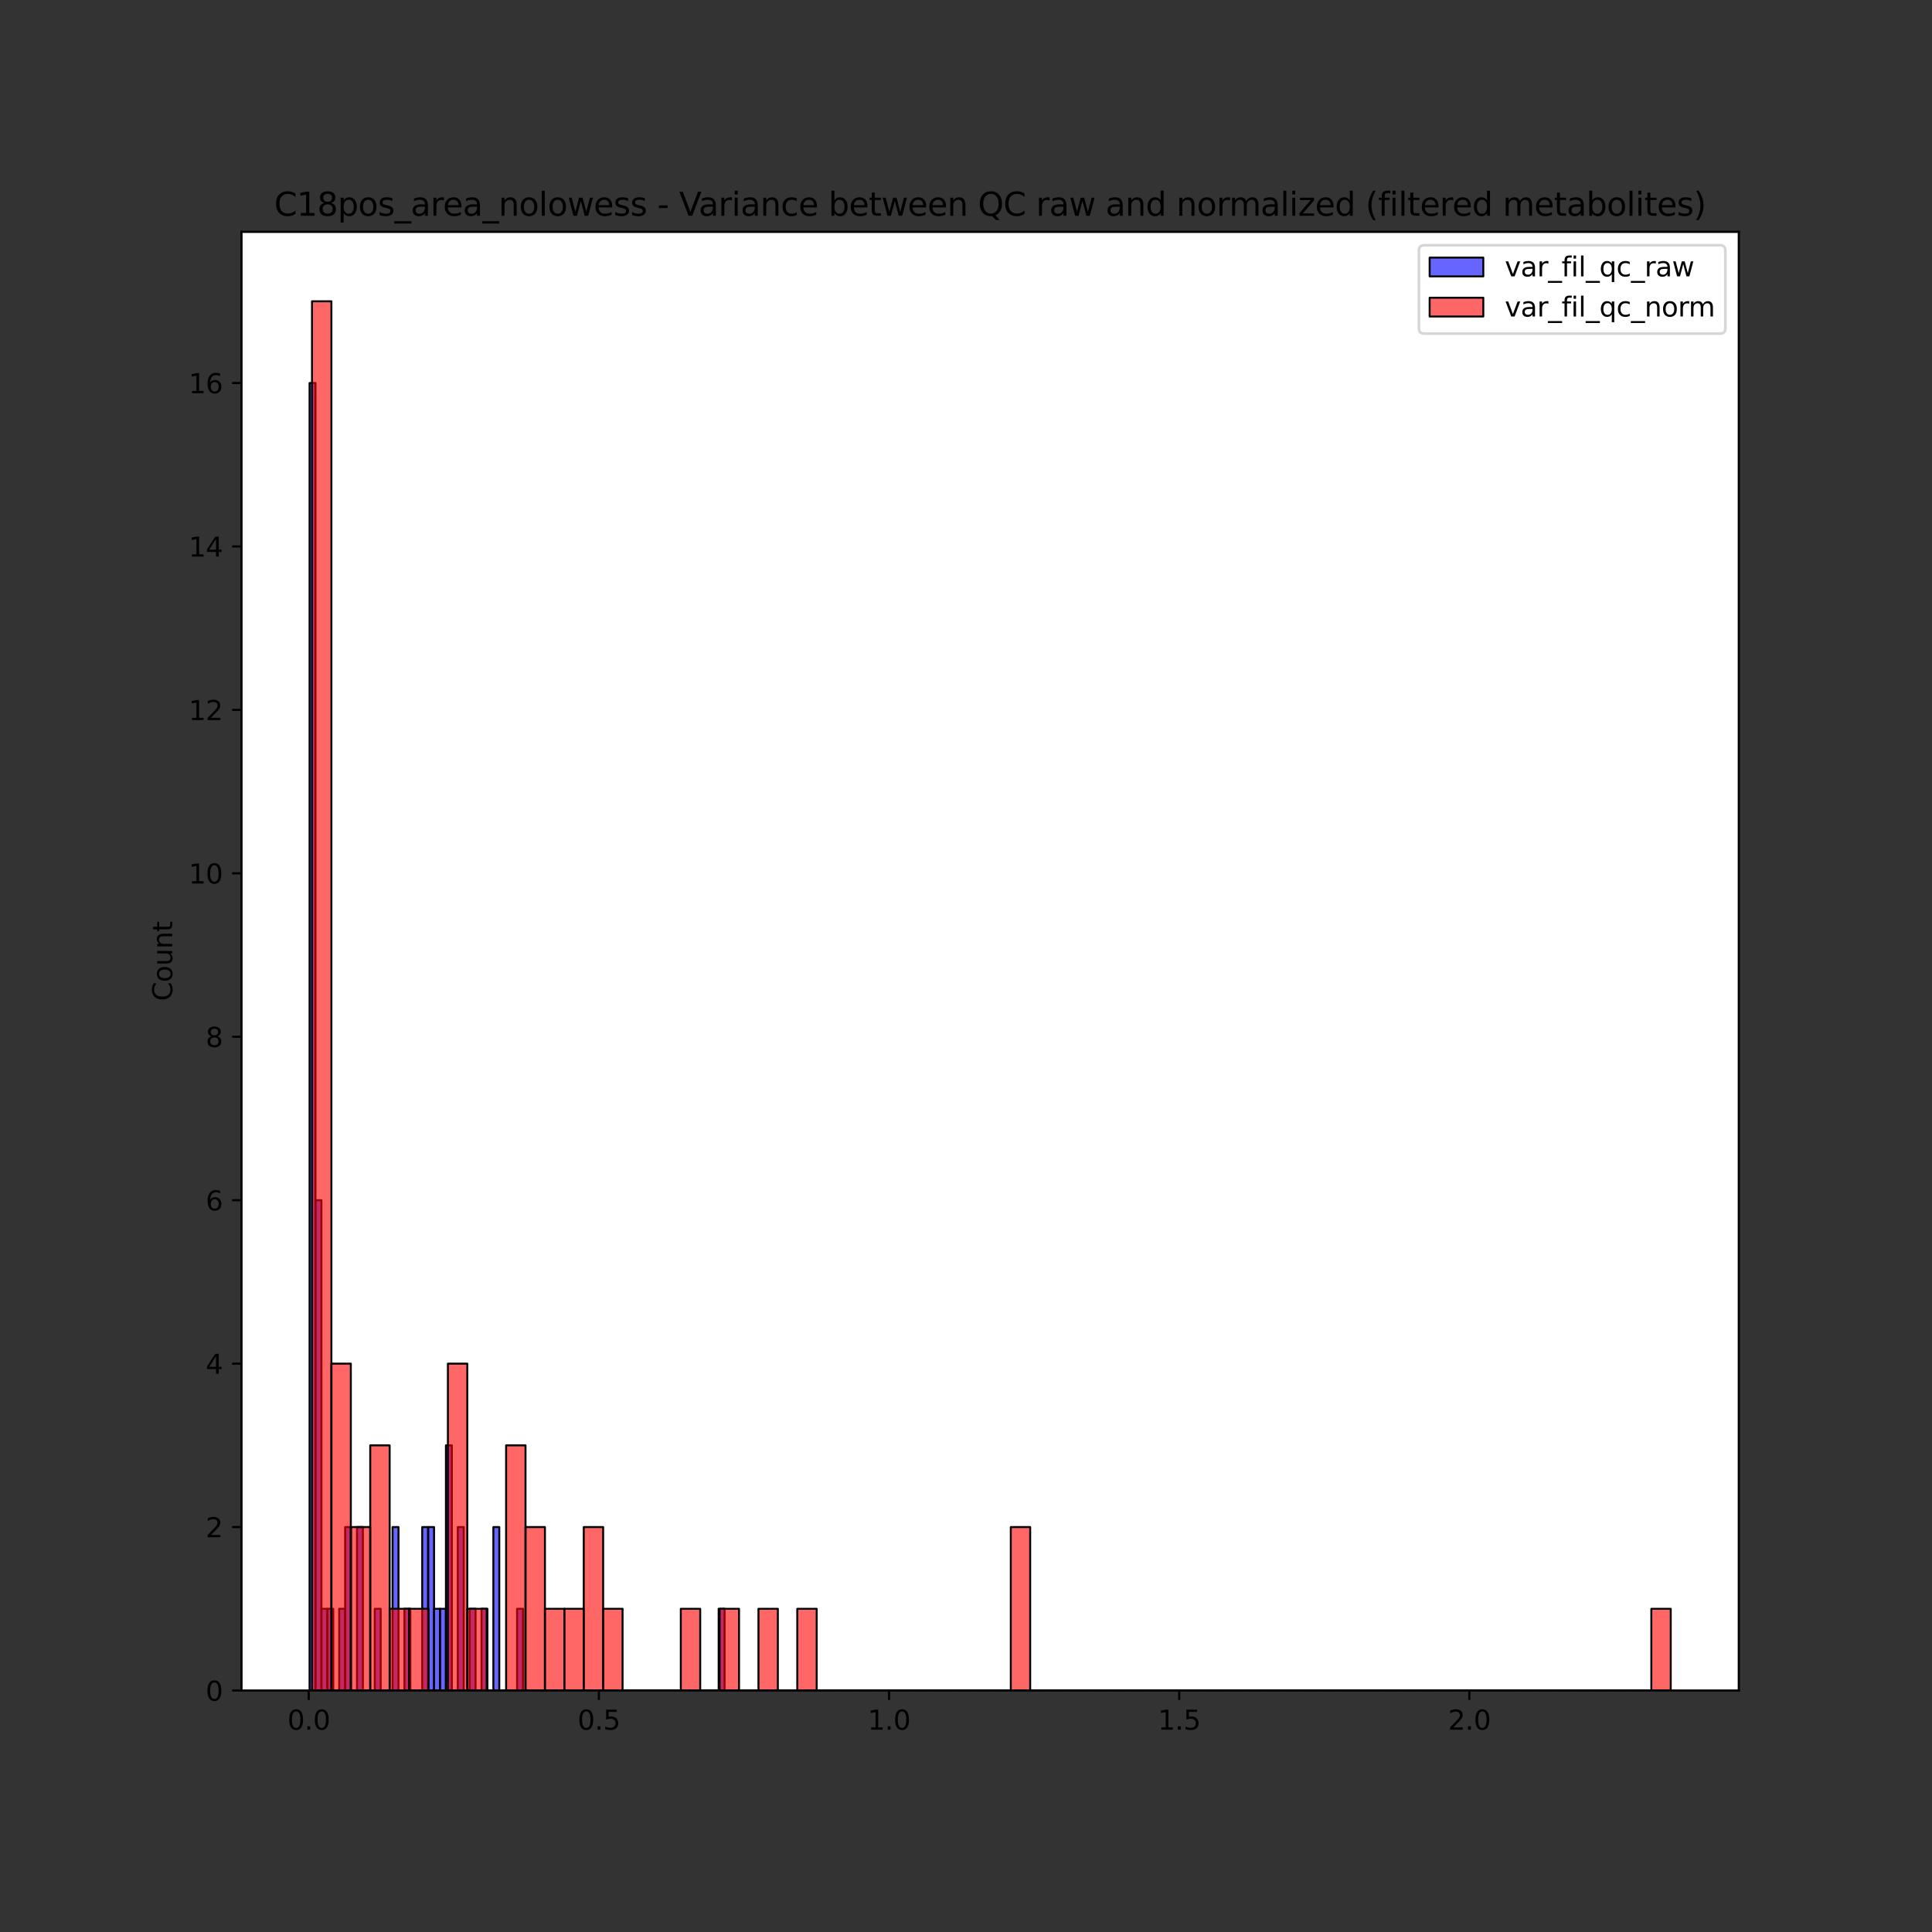 <?xml version="1.0" encoding="utf-8" standalone="no"?>
<!DOCTYPE svg PUBLIC "-//W3C//DTD SVG 1.1//EN"
  "http://www.w3.org/Graphics/SVG/1.1/DTD/svg11.dtd">
<svg xmlns:xlink="http://www.w3.org/1999/xlink" width="720pt" height="720pt" viewBox="0 0 720 720" xmlns="http://www.w3.org/2000/svg" version="1.1">
 <rect x="0" y="0" width="720" height="720" fill="#333333" stroke="none"/>
 <defs>
  <style type="text/css">*{stroke-linejoin: round; stroke-linecap: butt}</style>
 </defs>
 <g id="figure_1">
  <g id="patch_1">
   <path d="M 0 720 
L 720 720 
L 720 0 
L 0 0 
L 0 720 
z
" style="fill: none"/>
  </g>
  <g id="axes_1">
   <g id="patch_2">
    <path d="M 90 630 
L 648 630 
L 648 86.4 
L 90 86.4 
z
" style="fill: #ffffff"/>
   </g>
   <g id="patch_3">
    <path d="M 115.364 630 
L 117.573 630 
L 117.573 142.739 
L 115.364 142.739 
z
" clip-path="url(#pe21c1df999)" style="fill: #0000ff; fill-opacity: 0.6; stroke: #000000; stroke-width: 0.725; stroke-linejoin: miter"/>
   </g>
   <g id="patch_4">
    <path d="M 117.573 630 
L 119.783 630 
L 119.783 447.277 
L 117.573 447.277 
z
" clip-path="url(#pe21c1df999)" style="fill: #0000ff; fill-opacity: 0.6; stroke: #000000; stroke-width: 0.725; stroke-linejoin: miter"/>
   </g>
   <g id="patch_5">
    <path d="M 119.783 630 
L 121.992 630 
L 121.992 599.546 
L 119.783 599.546 
z
" clip-path="url(#pe21c1df999)" style="fill: #0000ff; fill-opacity: 0.6; stroke: #000000; stroke-width: 0.725; stroke-linejoin: miter"/>
   </g>
   <g id="patch_6">
    <path d="M 121.992 630 
L 124.202 630 
L 124.202 599.546 
L 121.992 599.546 
z
" clip-path="url(#pe21c1df999)" style="fill: #0000ff; fill-opacity: 0.6; stroke: #000000; stroke-width: 0.725; stroke-linejoin: miter"/>
   </g>
   <g id="patch_7">
    <path d="M 124.202 630 
L 126.411 630 
L 126.411 630 
L 124.202 630 
z
" clip-path="url(#pe21c1df999)" style="fill: #0000ff; fill-opacity: 0.6; stroke: #000000; stroke-width: 0.725; stroke-linejoin: miter"/>
   </g>
   <g id="patch_8">
    <path d="M 126.411 630 
L 128.621 630 
L 128.621 599.546 
L 126.411 599.546 
z
" clip-path="url(#pe21c1df999)" style="fill: #0000ff; fill-opacity: 0.6; stroke: #000000; stroke-width: 0.725; stroke-linejoin: miter"/>
   </g>
   <g id="patch_9">
    <path d="M 128.621 630 
L 130.831 630 
L 130.831 569.092 
L 128.621 569.092 
z
" clip-path="url(#pe21c1df999)" style="fill: #0000ff; fill-opacity: 0.6; stroke: #000000; stroke-width: 0.725; stroke-linejoin: miter"/>
   </g>
   <g id="patch_10">
    <path d="M 130.831 630 
L 133.04 630 
L 133.04 630 
L 130.831 630 
z
" clip-path="url(#pe21c1df999)" style="fill: #0000ff; fill-opacity: 0.6; stroke: #000000; stroke-width: 0.725; stroke-linejoin: miter"/>
   </g>
   <g id="patch_11">
    <path d="M 133.04 630 
L 135.25 630 
L 135.25 569.092 
L 133.04 569.092 
z
" clip-path="url(#pe21c1df999)" style="fill: #0000ff; fill-opacity: 0.6; stroke: #000000; stroke-width: 0.725; stroke-linejoin: miter"/>
   </g>
   <g id="patch_12">
    <path d="M 135.25 630 
L 137.459 630 
L 137.459 630 
L 135.25 630 
z
" clip-path="url(#pe21c1df999)" style="fill: #0000ff; fill-opacity: 0.6; stroke: #000000; stroke-width: 0.725; stroke-linejoin: miter"/>
   </g>
   <g id="patch_13">
    <path d="M 137.459 630 
L 139.669 630 
L 139.669 630 
L 137.459 630 
z
" clip-path="url(#pe21c1df999)" style="fill: #0000ff; fill-opacity: 0.6; stroke: #000000; stroke-width: 0.725; stroke-linejoin: miter"/>
   </g>
   <g id="patch_14">
    <path d="M 139.669 630 
L 141.878 630 
L 141.878 599.546 
L 139.669 599.546 
z
" clip-path="url(#pe21c1df999)" style="fill: #0000ff; fill-opacity: 0.6; stroke: #000000; stroke-width: 0.725; stroke-linejoin: miter"/>
   </g>
   <g id="patch_15">
    <path d="M 141.878 630 
L 144.088 630 
L 144.088 630 
L 141.878 630 
z
" clip-path="url(#pe21c1df999)" style="fill: #0000ff; fill-opacity: 0.6; stroke: #000000; stroke-width: 0.725; stroke-linejoin: miter"/>
   </g>
   <g id="patch_16">
    <path d="M 144.088 630 
L 146.297 630 
L 146.297 630 
L 144.088 630 
z
" clip-path="url(#pe21c1df999)" style="fill: #0000ff; fill-opacity: 0.6; stroke: #000000; stroke-width: 0.725; stroke-linejoin: miter"/>
   </g>
   <g id="patch_17">
    <path d="M 146.297 630 
L 148.507 630 
L 148.507 569.092 
L 146.297 569.092 
z
" clip-path="url(#pe21c1df999)" style="fill: #0000ff; fill-opacity: 0.6; stroke: #000000; stroke-width: 0.725; stroke-linejoin: miter"/>
   </g>
   <g id="patch_18">
    <path d="M 148.507 630 
L 150.717 630 
L 150.717 630 
L 148.507 630 
z
" clip-path="url(#pe21c1df999)" style="fill: #0000ff; fill-opacity: 0.6; stroke: #000000; stroke-width: 0.725; stroke-linejoin: miter"/>
   </g>
   <g id="patch_19">
    <path d="M 150.717 630 
L 152.926 630 
L 152.926 599.546 
L 150.717 599.546 
z
" clip-path="url(#pe21c1df999)" style="fill: #0000ff; fill-opacity: 0.6; stroke: #000000; stroke-width: 0.725; stroke-linejoin: miter"/>
   </g>
   <g id="patch_20">
    <path d="M 152.926 630 
L 155.136 630 
L 155.136 630 
L 152.926 630 
z
" clip-path="url(#pe21c1df999)" style="fill: #0000ff; fill-opacity: 0.6; stroke: #000000; stroke-width: 0.725; stroke-linejoin: miter"/>
   </g>
   <g id="patch_21">
    <path d="M 155.136 630 
L 157.345 630 
L 157.345 630 
L 155.136 630 
z
" clip-path="url(#pe21c1df999)" style="fill: #0000ff; fill-opacity: 0.6; stroke: #000000; stroke-width: 0.725; stroke-linejoin: miter"/>
   </g>
   <g id="patch_22">
    <path d="M 157.345 630 
L 159.555 630 
L 159.555 569.092 
L 157.345 569.092 
z
" clip-path="url(#pe21c1df999)" style="fill: #0000ff; fill-opacity: 0.6; stroke: #000000; stroke-width: 0.725; stroke-linejoin: miter"/>
   </g>
   <g id="patch_23">
    <path d="M 159.555 630 
L 161.764 630 
L 161.764 569.092 
L 159.555 569.092 
z
" clip-path="url(#pe21c1df999)" style="fill: #0000ff; fill-opacity: 0.6; stroke: #000000; stroke-width: 0.725; stroke-linejoin: miter"/>
   </g>
   <g id="patch_24">
    <path d="M 161.764 630 
L 163.974 630 
L 163.974 599.546 
L 161.764 599.546 
z
" clip-path="url(#pe21c1df999)" style="fill: #0000ff; fill-opacity: 0.6; stroke: #000000; stroke-width: 0.725; stroke-linejoin: miter"/>
   </g>
   <g id="patch_25">
    <path d="M 163.974 630 
L 166.184 630 
L 166.184 599.546 
L 163.974 599.546 
z
" clip-path="url(#pe21c1df999)" style="fill: #0000ff; fill-opacity: 0.6; stroke: #000000; stroke-width: 0.725; stroke-linejoin: miter"/>
   </g>
   <g id="patch_26">
    <path d="M 166.184 630 
L 168.393 630 
L 168.393 538.639 
L 166.184 538.639 
z
" clip-path="url(#pe21c1df999)" style="fill: #0000ff; fill-opacity: 0.6; stroke: #000000; stroke-width: 0.725; stroke-linejoin: miter"/>
   </g>
   <g id="patch_27">
    <path d="M 168.393 630 
L 170.603 630 
L 170.603 630 
L 168.393 630 
z
" clip-path="url(#pe21c1df999)" style="fill: #0000ff; fill-opacity: 0.6; stroke: #000000; stroke-width: 0.725; stroke-linejoin: miter"/>
   </g>
   <g id="patch_28">
    <path d="M 170.603 630 
L 172.812 630 
L 172.812 569.092 
L 170.603 569.092 
z
" clip-path="url(#pe21c1df999)" style="fill: #0000ff; fill-opacity: 0.6; stroke: #000000; stroke-width: 0.725; stroke-linejoin: miter"/>
   </g>
   <g id="patch_29">
    <path d="M 172.812 630 
L 175.022 630 
L 175.022 630 
L 172.812 630 
z
" clip-path="url(#pe21c1df999)" style="fill: #0000ff; fill-opacity: 0.6; stroke: #000000; stroke-width: 0.725; stroke-linejoin: miter"/>
   </g>
   <g id="patch_30">
    <path d="M 175.022 630 
L 177.231 630 
L 177.231 599.546 
L 175.022 599.546 
z
" clip-path="url(#pe21c1df999)" style="fill: #0000ff; fill-opacity: 0.6; stroke: #000000; stroke-width: 0.725; stroke-linejoin: miter"/>
   </g>
   <g id="patch_31">
    <path d="M 177.231 630 
L 179.441 630 
L 179.441 630 
L 177.231 630 
z
" clip-path="url(#pe21c1df999)" style="fill: #0000ff; fill-opacity: 0.6; stroke: #000000; stroke-width: 0.725; stroke-linejoin: miter"/>
   </g>
   <g id="patch_32">
    <path d="M 179.441 630 
L 181.65 630 
L 181.65 599.546 
L 179.441 599.546 
z
" clip-path="url(#pe21c1df999)" style="fill: #0000ff; fill-opacity: 0.6; stroke: #000000; stroke-width: 0.725; stroke-linejoin: miter"/>
   </g>
   <g id="patch_33">
    <path d="M 181.65 630 
L 183.86 630 
L 183.86 630 
L 181.65 630 
z
" clip-path="url(#pe21c1df999)" style="fill: #0000ff; fill-opacity: 0.6; stroke: #000000; stroke-width: 0.725; stroke-linejoin: miter"/>
   </g>
   <g id="patch_34">
    <path d="M 183.86 630 
L 186.07 630 
L 186.07 569.092 
L 183.86 569.092 
z
" clip-path="url(#pe21c1df999)" style="fill: #0000ff; fill-opacity: 0.6; stroke: #000000; stroke-width: 0.725; stroke-linejoin: miter"/>
   </g>
   <g id="patch_35">
    <path d="M 186.07 630 
L 188.279 630 
L 188.279 630 
L 186.07 630 
z
" clip-path="url(#pe21c1df999)" style="fill: #0000ff; fill-opacity: 0.6; stroke: #000000; stroke-width: 0.725; stroke-linejoin: miter"/>
   </g>
   <g id="patch_36">
    <path d="M 188.279 630 
L 190.489 630 
L 190.489 630 
L 188.279 630 
z
" clip-path="url(#pe21c1df999)" style="fill: #0000ff; fill-opacity: 0.6; stroke: #000000; stroke-width: 0.725; stroke-linejoin: miter"/>
   </g>
   <g id="patch_37">
    <path d="M 190.489 630 
L 192.698 630 
L 192.698 630 
L 190.489 630 
z
" clip-path="url(#pe21c1df999)" style="fill: #0000ff; fill-opacity: 0.6; stroke: #000000; stroke-width: 0.725; stroke-linejoin: miter"/>
   </g>
   <g id="patch_38">
    <path d="M 192.698 630 
L 194.908 630 
L 194.908 599.546 
L 192.698 599.546 
z
" clip-path="url(#pe21c1df999)" style="fill: #0000ff; fill-opacity: 0.6; stroke: #000000; stroke-width: 0.725; stroke-linejoin: miter"/>
   </g>
   <g id="patch_39">
    <path d="M 194.908 630 
L 197.117 630 
L 197.117 630 
L 194.908 630 
z
" clip-path="url(#pe21c1df999)" style="fill: #0000ff; fill-opacity: 0.6; stroke: #000000; stroke-width: 0.725; stroke-linejoin: miter"/>
   </g>
   <g id="patch_40">
    <path d="M 197.117 630 
L 199.327 630 
L 199.327 630 
L 197.117 630 
z
" clip-path="url(#pe21c1df999)" style="fill: #0000ff; fill-opacity: 0.6; stroke: #000000; stroke-width: 0.725; stroke-linejoin: miter"/>
   </g>
   <g id="patch_41">
    <path d="M 199.327 630 
L 201.537 630 
L 201.537 630 
L 199.327 630 
z
" clip-path="url(#pe21c1df999)" style="fill: #0000ff; fill-opacity: 0.6; stroke: #000000; stroke-width: 0.725; stroke-linejoin: miter"/>
   </g>
   <g id="patch_42">
    <path d="M 201.537 630 
L 203.746 630 
L 203.746 630 
L 201.537 630 
z
" clip-path="url(#pe21c1df999)" style="fill: #0000ff; fill-opacity: 0.6; stroke: #000000; stroke-width: 0.725; stroke-linejoin: miter"/>
   </g>
   <g id="patch_43">
    <path d="M 203.746 630 
L 205.956 630 
L 205.956 630 
L 203.746 630 
z
" clip-path="url(#pe21c1df999)" style="fill: #0000ff; fill-opacity: 0.6; stroke: #000000; stroke-width: 0.725; stroke-linejoin: miter"/>
   </g>
   <g id="patch_44">
    <path d="M 205.956 630 
L 208.165 630 
L 208.165 630 
L 205.956 630 
z
" clip-path="url(#pe21c1df999)" style="fill: #0000ff; fill-opacity: 0.6; stroke: #000000; stroke-width: 0.725; stroke-linejoin: miter"/>
   </g>
   <g id="patch_45">
    <path d="M 208.165 630 
L 210.375 630 
L 210.375 630 
L 208.165 630 
z
" clip-path="url(#pe21c1df999)" style="fill: #0000ff; fill-opacity: 0.6; stroke: #000000; stroke-width: 0.725; stroke-linejoin: miter"/>
   </g>
   <g id="patch_46">
    <path d="M 210.375 630 
L 212.584 630 
L 212.584 630 
L 210.375 630 
z
" clip-path="url(#pe21c1df999)" style="fill: #0000ff; fill-opacity: 0.6; stroke: #000000; stroke-width: 0.725; stroke-linejoin: miter"/>
   </g>
   <g id="patch_47">
    <path d="M 212.584 630 
L 214.794 630 
L 214.794 630 
L 212.584 630 
z
" clip-path="url(#pe21c1df999)" style="fill: #0000ff; fill-opacity: 0.6; stroke: #000000; stroke-width: 0.725; stroke-linejoin: miter"/>
   </g>
   <g id="patch_48">
    <path d="M 214.794 630 
L 217.003 630 
L 217.003 630 
L 214.794 630 
z
" clip-path="url(#pe21c1df999)" style="fill: #0000ff; fill-opacity: 0.6; stroke: #000000; stroke-width: 0.725; stroke-linejoin: miter"/>
   </g>
   <g id="patch_49">
    <path d="M 217.003 630 
L 219.213 630 
L 219.213 630 
L 217.003 630 
z
" clip-path="url(#pe21c1df999)" style="fill: #0000ff; fill-opacity: 0.6; stroke: #000000; stroke-width: 0.725; stroke-linejoin: miter"/>
   </g>
   <g id="patch_50">
    <path d="M 219.213 630 
L 221.423 630 
L 221.423 630 
L 219.213 630 
z
" clip-path="url(#pe21c1df999)" style="fill: #0000ff; fill-opacity: 0.6; stroke: #000000; stroke-width: 0.725; stroke-linejoin: miter"/>
   </g>
   <g id="patch_51">
    <path d="M 221.423 630 
L 223.632 630 
L 223.632 630 
L 221.423 630 
z
" clip-path="url(#pe21c1df999)" style="fill: #0000ff; fill-opacity: 0.6; stroke: #000000; stroke-width: 0.725; stroke-linejoin: miter"/>
   </g>
   <g id="patch_52">
    <path d="M 223.632 630 
L 225.842 630 
L 225.842 630 
L 223.632 630 
z
" clip-path="url(#pe21c1df999)" style="fill: #0000ff; fill-opacity: 0.6; stroke: #000000; stroke-width: 0.725; stroke-linejoin: miter"/>
   </g>
   <g id="patch_53">
    <path d="M 225.842 630 
L 228.051 630 
L 228.051 630 
L 225.842 630 
z
" clip-path="url(#pe21c1df999)" style="fill: #0000ff; fill-opacity: 0.6; stroke: #000000; stroke-width: 0.725; stroke-linejoin: miter"/>
   </g>
   <g id="patch_54">
    <path d="M 228.051 630 
L 230.261 630 
L 230.261 630 
L 228.051 630 
z
" clip-path="url(#pe21c1df999)" style="fill: #0000ff; fill-opacity: 0.6; stroke: #000000; stroke-width: 0.725; stroke-linejoin: miter"/>
   </g>
   <g id="patch_55">
    <path d="M 230.261 630 
L 232.47 630 
L 232.47 630 
L 230.261 630 
z
" clip-path="url(#pe21c1df999)" style="fill: #0000ff; fill-opacity: 0.6; stroke: #000000; stroke-width: 0.725; stroke-linejoin: miter"/>
   </g>
   <g id="patch_56">
    <path d="M 232.47 630 
L 234.68 630 
L 234.68 630 
L 232.47 630 
z
" clip-path="url(#pe21c1df999)" style="fill: #0000ff; fill-opacity: 0.6; stroke: #000000; stroke-width: 0.725; stroke-linejoin: miter"/>
   </g>
   <g id="patch_57">
    <path d="M 234.68 630 
L 236.89 630 
L 236.89 630 
L 234.68 630 
z
" clip-path="url(#pe21c1df999)" style="fill: #0000ff; fill-opacity: 0.6; stroke: #000000; stroke-width: 0.725; stroke-linejoin: miter"/>
   </g>
   <g id="patch_58">
    <path d="M 236.89 630 
L 239.099 630 
L 239.099 630 
L 236.89 630 
z
" clip-path="url(#pe21c1df999)" style="fill: #0000ff; fill-opacity: 0.6; stroke: #000000; stroke-width: 0.725; stroke-linejoin: miter"/>
   </g>
   <g id="patch_59">
    <path d="M 239.099 630 
L 241.309 630 
L 241.309 630 
L 239.099 630 
z
" clip-path="url(#pe21c1df999)" style="fill: #0000ff; fill-opacity: 0.6; stroke: #000000; stroke-width: 0.725; stroke-linejoin: miter"/>
   </g>
   <g id="patch_60">
    <path d="M 241.309 630 
L 243.518 630 
L 243.518 630 
L 241.309 630 
z
" clip-path="url(#pe21c1df999)" style="fill: #0000ff; fill-opacity: 0.6; stroke: #000000; stroke-width: 0.725; stroke-linejoin: miter"/>
   </g>
   <g id="patch_61">
    <path d="M 243.518 630 
L 245.728 630 
L 245.728 630 
L 243.518 630 
z
" clip-path="url(#pe21c1df999)" style="fill: #0000ff; fill-opacity: 0.6; stroke: #000000; stroke-width: 0.725; stroke-linejoin: miter"/>
   </g>
   <g id="patch_62">
    <path d="M 245.728 630 
L 247.937 630 
L 247.937 630 
L 245.728 630 
z
" clip-path="url(#pe21c1df999)" style="fill: #0000ff; fill-opacity: 0.6; stroke: #000000; stroke-width: 0.725; stroke-linejoin: miter"/>
   </g>
   <g id="patch_63">
    <path d="M 247.937 630 
L 250.147 630 
L 250.147 630 
L 247.937 630 
z
" clip-path="url(#pe21c1df999)" style="fill: #0000ff; fill-opacity: 0.6; stroke: #000000; stroke-width: 0.725; stroke-linejoin: miter"/>
   </g>
   <g id="patch_64">
    <path d="M 250.147 630 
L 252.356 630 
L 252.356 630 
L 250.147 630 
z
" clip-path="url(#pe21c1df999)" style="fill: #0000ff; fill-opacity: 0.6; stroke: #000000; stroke-width: 0.725; stroke-linejoin: miter"/>
   </g>
   <g id="patch_65">
    <path d="M 252.356 630 
L 254.566 630 
L 254.566 630 
L 252.356 630 
z
" clip-path="url(#pe21c1df999)" style="fill: #0000ff; fill-opacity: 0.6; stroke: #000000; stroke-width: 0.725; stroke-linejoin: miter"/>
   </g>
   <g id="patch_66">
    <path d="M 254.566 630 
L 256.776 630 
L 256.776 630 
L 254.566 630 
z
" clip-path="url(#pe21c1df999)" style="fill: #0000ff; fill-opacity: 0.6; stroke: #000000; stroke-width: 0.725; stroke-linejoin: miter"/>
   </g>
   <g id="patch_67">
    <path d="M 256.776 630 
L 258.985 630 
L 258.985 630 
L 256.776 630 
z
" clip-path="url(#pe21c1df999)" style="fill: #0000ff; fill-opacity: 0.6; stroke: #000000; stroke-width: 0.725; stroke-linejoin: miter"/>
   </g>
   <g id="patch_68">
    <path d="M 258.985 630 
L 261.195 630 
L 261.195 630 
L 258.985 630 
z
" clip-path="url(#pe21c1df999)" style="fill: #0000ff; fill-opacity: 0.6; stroke: #000000; stroke-width: 0.725; stroke-linejoin: miter"/>
   </g>
   <g id="patch_69">
    <path d="M 261.195 630 
L 263.404 630 
L 263.404 630 
L 261.195 630 
z
" clip-path="url(#pe21c1df999)" style="fill: #0000ff; fill-opacity: 0.6; stroke: #000000; stroke-width: 0.725; stroke-linejoin: miter"/>
   </g>
   <g id="patch_70">
    <path d="M 263.404 630 
L 265.614 630 
L 265.614 630 
L 263.404 630 
z
" clip-path="url(#pe21c1df999)" style="fill: #0000ff; fill-opacity: 0.6; stroke: #000000; stroke-width: 0.725; stroke-linejoin: miter"/>
   </g>
   <g id="patch_71">
    <path d="M 265.614 630 
L 267.823 630 
L 267.823 630 
L 265.614 630 
z
" clip-path="url(#pe21c1df999)" style="fill: #0000ff; fill-opacity: 0.6; stroke: #000000; stroke-width: 0.725; stroke-linejoin: miter"/>
   </g>
   <g id="patch_72">
    <path d="M 267.823 630 
L 270.033 630 
L 270.033 599.546 
L 267.823 599.546 
z
" clip-path="url(#pe21c1df999)" style="fill: #0000ff; fill-opacity: 0.6; stroke: #000000; stroke-width: 0.725; stroke-linejoin: miter"/>
   </g>
   <g id="patch_73">
    <path d="M 116.277 630 
L 123.51 630 
L 123.51 112.286 
L 116.277 112.286 
z
" clip-path="url(#pe21c1df999)" style="fill: #ff0000; fill-opacity: 0.6; stroke: #000000; stroke-width: 0.723; stroke-linejoin: miter"/>
   </g>
   <g id="patch_74">
    <path d="M 123.51 630 
L 130.744 630 
L 130.744 508.185 
L 123.51 508.185 
z
" clip-path="url(#pe21c1df999)" style="fill: #ff0000; fill-opacity: 0.6; stroke: #000000; stroke-width: 0.723; stroke-linejoin: miter"/>
   </g>
   <g id="patch_75">
    <path d="M 130.744 630 
L 137.978 630 
L 137.978 569.092 
L 130.744 569.092 
z
" clip-path="url(#pe21c1df999)" style="fill: #ff0000; fill-opacity: 0.6; stroke: #000000; stroke-width: 0.723; stroke-linejoin: miter"/>
   </g>
   <g id="patch_76">
    <path d="M 137.978 630 
L 145.211 630 
L 145.211 538.639 
L 137.978 538.639 
z
" clip-path="url(#pe21c1df999)" style="fill: #ff0000; fill-opacity: 0.6; stroke: #000000; stroke-width: 0.723; stroke-linejoin: miter"/>
   </g>
   <g id="patch_77">
    <path d="M 145.211 630 
L 152.445 630 
L 152.445 599.546 
L 145.211 599.546 
z
" clip-path="url(#pe21c1df999)" style="fill: #ff0000; fill-opacity: 0.6; stroke: #000000; stroke-width: 0.723; stroke-linejoin: miter"/>
   </g>
   <g id="patch_78">
    <path d="M 152.445 630 
L 159.679 630 
L 159.679 599.546 
L 152.445 599.546 
z
" clip-path="url(#pe21c1df999)" style="fill: #ff0000; fill-opacity: 0.6; stroke: #000000; stroke-width: 0.723; stroke-linejoin: miter"/>
   </g>
   <g id="patch_79">
    <path d="M 159.679 630 
L 166.913 630 
L 166.913 630 
L 159.679 630 
z
" clip-path="url(#pe21c1df999)" style="fill: #ff0000; fill-opacity: 0.6; stroke: #000000; stroke-width: 0.723; stroke-linejoin: miter"/>
   </g>
   <g id="patch_80">
    <path d="M 166.913 630 
L 174.146 630 
L 174.146 508.185 
L 166.913 508.185 
z
" clip-path="url(#pe21c1df999)" style="fill: #ff0000; fill-opacity: 0.6; stroke: #000000; stroke-width: 0.723; stroke-linejoin: miter"/>
   </g>
   <g id="patch_81">
    <path d="M 174.146 630 
L 181.38 630 
L 181.38 599.546 
L 174.146 599.546 
z
" clip-path="url(#pe21c1df999)" style="fill: #ff0000; fill-opacity: 0.6; stroke: #000000; stroke-width: 0.723; stroke-linejoin: miter"/>
   </g>
   <g id="patch_82">
    <path d="M 181.38 630 
L 188.614 630 
L 188.614 630 
L 181.38 630 
z
" clip-path="url(#pe21c1df999)" style="fill: #ff0000; fill-opacity: 0.6; stroke: #000000; stroke-width: 0.723; stroke-linejoin: miter"/>
   </g>
   <g id="patch_83">
    <path d="M 188.614 630 
L 195.847 630 
L 195.847 538.639 
L 188.614 538.639 
z
" clip-path="url(#pe21c1df999)" style="fill: #ff0000; fill-opacity: 0.6; stroke: #000000; stroke-width: 0.723; stroke-linejoin: miter"/>
   </g>
   <g id="patch_84">
    <path d="M 195.847 630 
L 203.081 630 
L 203.081 569.092 
L 195.847 569.092 
z
" clip-path="url(#pe21c1df999)" style="fill: #ff0000; fill-opacity: 0.6; stroke: #000000; stroke-width: 0.723; stroke-linejoin: miter"/>
   </g>
   <g id="patch_85">
    <path d="M 203.081 630 
L 210.315 630 
L 210.315 599.546 
L 203.081 599.546 
z
" clip-path="url(#pe21c1df999)" style="fill: #ff0000; fill-opacity: 0.6; stroke: #000000; stroke-width: 0.723; stroke-linejoin: miter"/>
   </g>
   <g id="patch_86">
    <path d="M 210.315 630 
L 217.549 630 
L 217.549 599.546 
L 210.315 599.546 
z
" clip-path="url(#pe21c1df999)" style="fill: #ff0000; fill-opacity: 0.6; stroke: #000000; stroke-width: 0.723; stroke-linejoin: miter"/>
   </g>
   <g id="patch_87">
    <path d="M 217.549 630 
L 224.782 630 
L 224.782 569.092 
L 217.549 569.092 
z
" clip-path="url(#pe21c1df999)" style="fill: #ff0000; fill-opacity: 0.6; stroke: #000000; stroke-width: 0.723; stroke-linejoin: miter"/>
   </g>
   <g id="patch_88">
    <path d="M 224.782 630 
L 232.016 630 
L 232.016 599.546 
L 224.782 599.546 
z
" clip-path="url(#pe21c1df999)" style="fill: #ff0000; fill-opacity: 0.6; stroke: #000000; stroke-width: 0.723; stroke-linejoin: miter"/>
   </g>
   <g id="patch_89">
    <path d="M 232.016 630 
L 239.25 630 
L 239.25 630 
L 232.016 630 
z
" clip-path="url(#pe21c1df999)" style="fill: #ff0000; fill-opacity: 0.6; stroke: #000000; stroke-width: 0.723; stroke-linejoin: miter"/>
   </g>
   <g id="patch_90">
    <path d="M 239.25 630 
L 246.483 630 
L 246.483 630 
L 239.25 630 
z
" clip-path="url(#pe21c1df999)" style="fill: #ff0000; fill-opacity: 0.6; stroke: #000000; stroke-width: 0.723; stroke-linejoin: miter"/>
   </g>
   <g id="patch_91">
    <path d="M 246.483 630 
L 253.717 630 
L 253.717 630 
L 246.483 630 
z
" clip-path="url(#pe21c1df999)" style="fill: #ff0000; fill-opacity: 0.6; stroke: #000000; stroke-width: 0.723; stroke-linejoin: miter"/>
   </g>
   <g id="patch_92">
    <path d="M 253.717 630 
L 260.951 630 
L 260.951 599.546 
L 253.717 599.546 
z
" clip-path="url(#pe21c1df999)" style="fill: #ff0000; fill-opacity: 0.6; stroke: #000000; stroke-width: 0.723; stroke-linejoin: miter"/>
   </g>
   <g id="patch_93">
    <path d="M 260.951 630 
L 268.185 630 
L 268.185 630 
L 260.951 630 
z
" clip-path="url(#pe21c1df999)" style="fill: #ff0000; fill-opacity: 0.6; stroke: #000000; stroke-width: 0.723; stroke-linejoin: miter"/>
   </g>
   <g id="patch_94">
    <path d="M 268.185 630 
L 275.418 630 
L 275.418 599.546 
L 268.185 599.546 
z
" clip-path="url(#pe21c1df999)" style="fill: #ff0000; fill-opacity: 0.6; stroke: #000000; stroke-width: 0.723; stroke-linejoin: miter"/>
   </g>
   <g id="patch_95">
    <path d="M 275.418 630 
L 282.652 630 
L 282.652 630 
L 275.418 630 
z
" clip-path="url(#pe21c1df999)" style="fill: #ff0000; fill-opacity: 0.6; stroke: #000000; stroke-width: 0.723; stroke-linejoin: miter"/>
   </g>
   <g id="patch_96">
    <path d="M 282.652 630 
L 289.886 630 
L 289.886 599.546 
L 282.652 599.546 
z
" clip-path="url(#pe21c1df999)" style="fill: #ff0000; fill-opacity: 0.6; stroke: #000000; stroke-width: 0.723; stroke-linejoin: miter"/>
   </g>
   <g id="patch_97">
    <path d="M 289.886 630 
L 297.119 630 
L 297.119 630 
L 289.886 630 
z
" clip-path="url(#pe21c1df999)" style="fill: #ff0000; fill-opacity: 0.6; stroke: #000000; stroke-width: 0.723; stroke-linejoin: miter"/>
   </g>
   <g id="patch_98">
    <path d="M 297.119 630 
L 304.353 630 
L 304.353 599.546 
L 297.119 599.546 
z
" clip-path="url(#pe21c1df999)" style="fill: #ff0000; fill-opacity: 0.6; stroke: #000000; stroke-width: 0.723; stroke-linejoin: miter"/>
   </g>
   <g id="patch_99">
    <path d="M 304.353 630 
L 311.587 630 
L 311.587 630 
L 304.353 630 
z
" clip-path="url(#pe21c1df999)" style="fill: #ff0000; fill-opacity: 0.6; stroke: #000000; stroke-width: 0.723; stroke-linejoin: miter"/>
   </g>
   <g id="patch_100">
    <path d="M 311.587 630 
L 318.821 630 
L 318.821 630 
L 311.587 630 
z
" clip-path="url(#pe21c1df999)" style="fill: #ff0000; fill-opacity: 0.6; stroke: #000000; stroke-width: 0.723; stroke-linejoin: miter"/>
   </g>
   <g id="patch_101">
    <path d="M 318.821 630 
L 326.054 630 
L 326.054 630 
L 318.821 630 
z
" clip-path="url(#pe21c1df999)" style="fill: #ff0000; fill-opacity: 0.6; stroke: #000000; stroke-width: 0.723; stroke-linejoin: miter"/>
   </g>
   <g id="patch_102">
    <path d="M 326.054 630 
L 333.288 630 
L 333.288 630 
L 326.054 630 
z
" clip-path="url(#pe21c1df999)" style="fill: #ff0000; fill-opacity: 0.6; stroke: #000000; stroke-width: 0.723; stroke-linejoin: miter"/>
   </g>
   <g id="patch_103">
    <path d="M 333.288 630 
L 340.522 630 
L 340.522 630 
L 333.288 630 
z
" clip-path="url(#pe21c1df999)" style="fill: #ff0000; fill-opacity: 0.6; stroke: #000000; stroke-width: 0.723; stroke-linejoin: miter"/>
   </g>
   <g id="patch_104">
    <path d="M 340.522 630 
L 347.755 630 
L 347.755 630 
L 340.522 630 
z
" clip-path="url(#pe21c1df999)" style="fill: #ff0000; fill-opacity: 0.6; stroke: #000000; stroke-width: 0.723; stroke-linejoin: miter"/>
   </g>
   <g id="patch_105">
    <path d="M 347.755 630 
L 354.989 630 
L 354.989 630 
L 347.755 630 
z
" clip-path="url(#pe21c1df999)" style="fill: #ff0000; fill-opacity: 0.6; stroke: #000000; stroke-width: 0.723; stroke-linejoin: miter"/>
   </g>
   <g id="patch_106">
    <path d="M 354.989 630 
L 362.223 630 
L 362.223 630 
L 354.989 630 
z
" clip-path="url(#pe21c1df999)" style="fill: #ff0000; fill-opacity: 0.6; stroke: #000000; stroke-width: 0.723; stroke-linejoin: miter"/>
   </g>
   <g id="patch_107">
    <path d="M 362.223 630 
L 369.456 630 
L 369.456 630 
L 362.223 630 
z
" clip-path="url(#pe21c1df999)" style="fill: #ff0000; fill-opacity: 0.6; stroke: #000000; stroke-width: 0.723; stroke-linejoin: miter"/>
   </g>
   <g id="patch_108">
    <path d="M 369.456 630 
L 376.69 630 
L 376.69 630 
L 369.456 630 
z
" clip-path="url(#pe21c1df999)" style="fill: #ff0000; fill-opacity: 0.6; stroke: #000000; stroke-width: 0.723; stroke-linejoin: miter"/>
   </g>
   <g id="patch_109">
    <path d="M 376.69 630 
L 383.924 630 
L 383.924 569.092 
L 376.69 569.092 
z
" clip-path="url(#pe21c1df999)" style="fill: #ff0000; fill-opacity: 0.6; stroke: #000000; stroke-width: 0.723; stroke-linejoin: miter"/>
   </g>
   <g id="patch_110">
    <path d="M 383.924 630 
L 391.158 630 
L 391.158 630 
L 383.924 630 
z
" clip-path="url(#pe21c1df999)" style="fill: #ff0000; fill-opacity: 0.6; stroke: #000000; stroke-width: 0.723; stroke-linejoin: miter"/>
   </g>
   <g id="patch_111">
    <path d="M 391.158 630 
L 398.391 630 
L 398.391 630 
L 391.158 630 
z
" clip-path="url(#pe21c1df999)" style="fill: #ff0000; fill-opacity: 0.6; stroke: #000000; stroke-width: 0.723; stroke-linejoin: miter"/>
   </g>
   <g id="patch_112">
    <path d="M 398.391 630 
L 405.625 630 
L 405.625 630 
L 398.391 630 
z
" clip-path="url(#pe21c1df999)" style="fill: #ff0000; fill-opacity: 0.6; stroke: #000000; stroke-width: 0.723; stroke-linejoin: miter"/>
   </g>
   <g id="patch_113">
    <path d="M 405.625 630 
L 412.859 630 
L 412.859 630 
L 405.625 630 
z
" clip-path="url(#pe21c1df999)" style="fill: #ff0000; fill-opacity: 0.6; stroke: #000000; stroke-width: 0.723; stroke-linejoin: miter"/>
   </g>
   <g id="patch_114">
    <path d="M 412.859 630 
L 420.092 630 
L 420.092 630 
L 412.859 630 
z
" clip-path="url(#pe21c1df999)" style="fill: #ff0000; fill-opacity: 0.6; stroke: #000000; stroke-width: 0.723; stroke-linejoin: miter"/>
   </g>
   <g id="patch_115">
    <path d="M 420.092 630 
L 427.326 630 
L 427.326 630 
L 420.092 630 
z
" clip-path="url(#pe21c1df999)" style="fill: #ff0000; fill-opacity: 0.6; stroke: #000000; stroke-width: 0.723; stroke-linejoin: miter"/>
   </g>
   <g id="patch_116">
    <path d="M 427.326 630 
L 434.56 630 
L 434.56 630 
L 427.326 630 
z
" clip-path="url(#pe21c1df999)" style="fill: #ff0000; fill-opacity: 0.6; stroke: #000000; stroke-width: 0.723; stroke-linejoin: miter"/>
   </g>
   <g id="patch_117">
    <path d="M 434.56 630 
L 441.794 630 
L 441.794 630 
L 434.56 630 
z
" clip-path="url(#pe21c1df999)" style="fill: #ff0000; fill-opacity: 0.6; stroke: #000000; stroke-width: 0.723; stroke-linejoin: miter"/>
   </g>
   <g id="patch_118">
    <path d="M 441.794 630 
L 449.027 630 
L 449.027 630 
L 441.794 630 
z
" clip-path="url(#pe21c1df999)" style="fill: #ff0000; fill-opacity: 0.6; stroke: #000000; stroke-width: 0.723; stroke-linejoin: miter"/>
   </g>
   <g id="patch_119">
    <path d="M 449.027 630 
L 456.261 630 
L 456.261 630 
L 449.027 630 
z
" clip-path="url(#pe21c1df999)" style="fill: #ff0000; fill-opacity: 0.6; stroke: #000000; stroke-width: 0.723; stroke-linejoin: miter"/>
   </g>
   <g id="patch_120">
    <path d="M 456.261 630 
L 463.495 630 
L 463.495 630 
L 456.261 630 
z
" clip-path="url(#pe21c1df999)" style="fill: #ff0000; fill-opacity: 0.6; stroke: #000000; stroke-width: 0.723; stroke-linejoin: miter"/>
   </g>
   <g id="patch_121">
    <path d="M 463.495 630 
L 470.728 630 
L 470.728 630 
L 463.495 630 
z
" clip-path="url(#pe21c1df999)" style="fill: #ff0000; fill-opacity: 0.6; stroke: #000000; stroke-width: 0.723; stroke-linejoin: miter"/>
   </g>
   <g id="patch_122">
    <path d="M 470.728 630 
L 477.962 630 
L 477.962 630 
L 470.728 630 
z
" clip-path="url(#pe21c1df999)" style="fill: #ff0000; fill-opacity: 0.6; stroke: #000000; stroke-width: 0.723; stroke-linejoin: miter"/>
   </g>
   <g id="patch_123">
    <path d="M 477.962 630 
L 485.196 630 
L 485.196 630 
L 477.962 630 
z
" clip-path="url(#pe21c1df999)" style="fill: #ff0000; fill-opacity: 0.6; stroke: #000000; stroke-width: 0.723; stroke-linejoin: miter"/>
   </g>
   <g id="patch_124">
    <path d="M 485.196 630 
L 492.43 630 
L 492.43 630 
L 485.196 630 
z
" clip-path="url(#pe21c1df999)" style="fill: #ff0000; fill-opacity: 0.6; stroke: #000000; stroke-width: 0.723; stroke-linejoin: miter"/>
   </g>
   <g id="patch_125">
    <path d="M 492.43 630 
L 499.663 630 
L 499.663 630 
L 492.43 630 
z
" clip-path="url(#pe21c1df999)" style="fill: #ff0000; fill-opacity: 0.6; stroke: #000000; stroke-width: 0.723; stroke-linejoin: miter"/>
   </g>
   <g id="patch_126">
    <path d="M 499.663 630 
L 506.897 630 
L 506.897 630 
L 499.663 630 
z
" clip-path="url(#pe21c1df999)" style="fill: #ff0000; fill-opacity: 0.6; stroke: #000000; stroke-width: 0.723; stroke-linejoin: miter"/>
   </g>
   <g id="patch_127">
    <path d="M 506.897 630 
L 514.131 630 
L 514.131 630 
L 506.897 630 
z
" clip-path="url(#pe21c1df999)" style="fill: #ff0000; fill-opacity: 0.6; stroke: #000000; stroke-width: 0.723; stroke-linejoin: miter"/>
   </g>
   <g id="patch_128">
    <path d="M 514.131 630 
L 521.364 630 
L 521.364 630 
L 514.131 630 
z
" clip-path="url(#pe21c1df999)" style="fill: #ff0000; fill-opacity: 0.6; stroke: #000000; stroke-width: 0.723; stroke-linejoin: miter"/>
   </g>
   <g id="patch_129">
    <path d="M 521.364 630 
L 528.598 630 
L 528.598 630 
L 521.364 630 
z
" clip-path="url(#pe21c1df999)" style="fill: #ff0000; fill-opacity: 0.6; stroke: #000000; stroke-width: 0.723; stroke-linejoin: miter"/>
   </g>
   <g id="patch_130">
    <path d="M 528.598 630 
L 535.832 630 
L 535.832 630 
L 528.598 630 
z
" clip-path="url(#pe21c1df999)" style="fill: #ff0000; fill-opacity: 0.6; stroke: #000000; stroke-width: 0.723; stroke-linejoin: miter"/>
   </g>
   <g id="patch_131">
    <path d="M 535.832 630 
L 543.066 630 
L 543.066 630 
L 535.832 630 
z
" clip-path="url(#pe21c1df999)" style="fill: #ff0000; fill-opacity: 0.6; stroke: #000000; stroke-width: 0.723; stroke-linejoin: miter"/>
   </g>
   <g id="patch_132">
    <path d="M 543.066 630 
L 550.299 630 
L 550.299 630 
L 543.066 630 
z
" clip-path="url(#pe21c1df999)" style="fill: #ff0000; fill-opacity: 0.6; stroke: #000000; stroke-width: 0.723; stroke-linejoin: miter"/>
   </g>
   <g id="patch_133">
    <path d="M 550.299 630 
L 557.533 630 
L 557.533 630 
L 550.299 630 
z
" clip-path="url(#pe21c1df999)" style="fill: #ff0000; fill-opacity: 0.6; stroke: #000000; stroke-width: 0.723; stroke-linejoin: miter"/>
   </g>
   <g id="patch_134">
    <path d="M 557.533 630 
L 564.767 630 
L 564.767 630 
L 557.533 630 
z
" clip-path="url(#pe21c1df999)" style="fill: #ff0000; fill-opacity: 0.6; stroke: #000000; stroke-width: 0.723; stroke-linejoin: miter"/>
   </g>
   <g id="patch_135">
    <path d="M 564.767 630 
L 572 630 
L 572 630 
L 564.767 630 
z
" clip-path="url(#pe21c1df999)" style="fill: #ff0000; fill-opacity: 0.6; stroke: #000000; stroke-width: 0.723; stroke-linejoin: miter"/>
   </g>
   <g id="patch_136">
    <path d="M 572 630 
L 579.234 630 
L 579.234 630 
L 572 630 
z
" clip-path="url(#pe21c1df999)" style="fill: #ff0000; fill-opacity: 0.6; stroke: #000000; stroke-width: 0.723; stroke-linejoin: miter"/>
   </g>
   <g id="patch_137">
    <path d="M 579.234 630 
L 586.468 630 
L 586.468 630 
L 579.234 630 
z
" clip-path="url(#pe21c1df999)" style="fill: #ff0000; fill-opacity: 0.6; stroke: #000000; stroke-width: 0.723; stroke-linejoin: miter"/>
   </g>
   <g id="patch_138">
    <path d="M 586.468 630 
L 593.702 630 
L 593.702 630 
L 586.468 630 
z
" clip-path="url(#pe21c1df999)" style="fill: #ff0000; fill-opacity: 0.6; stroke: #000000; stroke-width: 0.723; stroke-linejoin: miter"/>
   </g>
   <g id="patch_139">
    <path d="M 593.702 630 
L 600.935 630 
L 600.935 630 
L 593.702 630 
z
" clip-path="url(#pe21c1df999)" style="fill: #ff0000; fill-opacity: 0.6; stroke: #000000; stroke-width: 0.723; stroke-linejoin: miter"/>
   </g>
   <g id="patch_140">
    <path d="M 600.935 630 
L 608.169 630 
L 608.169 630 
L 600.935 630 
z
" clip-path="url(#pe21c1df999)" style="fill: #ff0000; fill-opacity: 0.6; stroke: #000000; stroke-width: 0.723; stroke-linejoin: miter"/>
   </g>
   <g id="patch_141">
    <path d="M 608.169 630 
L 615.403 630 
L 615.403 630 
L 608.169 630 
z
" clip-path="url(#pe21c1df999)" style="fill: #ff0000; fill-opacity: 0.6; stroke: #000000; stroke-width: 0.723; stroke-linejoin: miter"/>
   </g>
   <g id="patch_142">
    <path d="M 615.403 630 
L 622.636 630 
L 622.636 599.546 
L 615.403 599.546 
z
" clip-path="url(#pe21c1df999)" style="fill: #ff0000; fill-opacity: 0.6; stroke: #000000; stroke-width: 0.723; stroke-linejoin: miter"/>
   </g>
   <g id="matplotlib.axis_1">
    <g id="xtick_1">
     <g id="line2d_1">
      <defs>
       <path id="ma4be6f847b" d="M 0 0 
L 0 3.5 
" style="stroke: #000000; stroke-width: 0.8"/>
      </defs>
      <g>
       <use xlink:href="#ma4be6f847b" x="115.059" y="630" style="stroke: #000000; stroke-width: 0.8"/>
      </g>
     </g>
     <g id="text_1">
      <!-- 0.0 -->
      <g transform="translate(107.108 644.598)scale(0.1 -0.1)">
       <defs>
        <path id="DejaVuSans-30" d="M 2034 4250 
Q 1547 4250 1301 3770 
Q 1056 3291 1056 2328 
Q 1056 1369 1301 889 
Q 1547 409 2034 409 
Q 2525 409 2770 889 
Q 3016 1369 3016 2328 
Q 3016 3291 2770 3770 
Q 2525 4250 2034 4250 
z
M 2034 4750 
Q 2819 4750 3233 4129 
Q 3647 3509 3647 2328 
Q 3647 1150 3233 529 
Q 2819 -91 2034 -91 
Q 1250 -91 836 529 
Q 422 1150 422 2328 
Q 422 3509 836 4129 
Q 1250 4750 2034 4750 
z
" transform="scale(0.016)"/>
        <path id="DejaVuSans-2e" d="M 684 794 
L 1344 794 
L 1344 0 
L 684 0 
L 684 794 
z
" transform="scale(0.016)"/>
       </defs>
       <use xlink:href="#DejaVuSans-30"/>
       <use xlink:href="#DejaVuSans-2e" x="63.623"/>
       <use xlink:href="#DejaVuSans-30" x="95.41"/>
      </g>
     </g>
    </g>
    <g id="xtick_2">
     <g id="line2d_2">
      <g>
       <use xlink:href="#ma4be6f847b" x="223.19" y="630" style="stroke: #000000; stroke-width: 0.8"/>
      </g>
     </g>
     <g id="text_2">
      <!-- 0.5 -->
      <g transform="translate(215.239 644.598)scale(0.1 -0.1)">
       <defs>
        <path id="DejaVuSans-35" d="M 691 4666 
L 3169 4666 
L 3169 4134 
L 1269 4134 
L 1269 2991 
Q 1406 3038 1543 3061 
Q 1681 3084 1819 3084 
Q 2600 3084 3056 2656 
Q 3513 2228 3513 1497 
Q 3513 744 3044 326 
Q 2575 -91 1722 -91 
Q 1428 -91 1123 -41 
Q 819 9 494 109 
L 494 744 
Q 775 591 1075 516 
Q 1375 441 1709 441 
Q 2250 441 2565 725 
Q 2881 1009 2881 1497 
Q 2881 1984 2565 2268 
Q 2250 2553 1709 2553 
Q 1456 2553 1204 2497 
Q 953 2441 691 2322 
L 691 4666 
z
" transform="scale(0.016)"/>
       </defs>
       <use xlink:href="#DejaVuSans-30"/>
       <use xlink:href="#DejaVuSans-2e" x="63.623"/>
       <use xlink:href="#DejaVuSans-35" x="95.41"/>
      </g>
     </g>
    </g>
    <g id="xtick_3">
     <g id="line2d_3">
      <g>
       <use xlink:href="#ma4be6f847b" x="331.321" y="630" style="stroke: #000000; stroke-width: 0.8"/>
      </g>
     </g>
     <g id="text_3">
      <!-- 1.0 -->
      <g transform="translate(323.37 644.598)scale(0.1 -0.1)">
       <defs>
        <path id="DejaVuSans-31" d="M 794 531 
L 1825 531 
L 1825 4091 
L 703 3866 
L 703 4441 
L 1819 4666 
L 2450 4666 
L 2450 531 
L 3481 531 
L 3481 0 
L 794 0 
L 794 531 
z
" transform="scale(0.016)"/>
       </defs>
       <use xlink:href="#DejaVuSans-31"/>
       <use xlink:href="#DejaVuSans-2e" x="63.623"/>
       <use xlink:href="#DejaVuSans-30" x="95.41"/>
      </g>
     </g>
    </g>
    <g id="xtick_4">
     <g id="line2d_4">
      <g>
       <use xlink:href="#ma4be6f847b" x="439.452" y="630" style="stroke: #000000; stroke-width: 0.8"/>
      </g>
     </g>
     <g id="text_4">
      <!-- 1.5 -->
      <g transform="translate(431.501 644.598)scale(0.1 -0.1)">
       <use xlink:href="#DejaVuSans-31"/>
       <use xlink:href="#DejaVuSans-2e" x="63.623"/>
       <use xlink:href="#DejaVuSans-35" x="95.41"/>
      </g>
     </g>
    </g>
    <g id="xtick_5">
     <g id="line2d_5">
      <g>
       <use xlink:href="#ma4be6f847b" x="547.583" y="630" style="stroke: #000000; stroke-width: 0.8"/>
      </g>
     </g>
     <g id="text_5">
      <!-- 2.0 -->
      <g transform="translate(539.632 644.598)scale(0.1 -0.1)">
       <defs>
        <path id="DejaVuSans-32" d="M 1228 531 
L 3431 531 
L 3431 0 
L 469 0 
L 469 531 
Q 828 903 1448 1529 
Q 2069 2156 2228 2338 
Q 2531 2678 2651 2914 
Q 2772 3150 2772 3378 
Q 2772 3750 2511 3984 
Q 2250 4219 1831 4219 
Q 1534 4219 1204 4116 
Q 875 4013 500 3803 
L 500 4441 
Q 881 4594 1212 4672 
Q 1544 4750 1819 4750 
Q 2544 4750 2975 4387 
Q 3406 4025 3406 3419 
Q 3406 3131 3298 2873 
Q 3191 2616 2906 2266 
Q 2828 2175 2409 1742 
Q 1991 1309 1228 531 
z
" transform="scale(0.016)"/>
       </defs>
       <use xlink:href="#DejaVuSans-32"/>
       <use xlink:href="#DejaVuSans-2e" x="63.623"/>
       <use xlink:href="#DejaVuSans-30" x="95.41"/>
      </g>
     </g>
    </g>
   </g>
   <g id="matplotlib.axis_2">
    <g id="ytick_1">
     <g id="line2d_6">
      <defs>
       <path id="m923df95a90" d="M 0 0 
L -3.5 0 
" style="stroke: #000000; stroke-width: 0.8"/>
      </defs>
      <g>
       <use xlink:href="#m923df95a90" x="90" y="630" style="stroke: #000000; stroke-width: 0.8"/>
      </g>
     </g>
     <g id="text_6">
      <!-- 0 -->
      <g transform="translate(76.638 633.799)scale(0.1 -0.1)">
       <use xlink:href="#DejaVuSans-30"/>
      </g>
     </g>
    </g>
    <g id="ytick_2">
     <g id="line2d_7">
      <g>
       <use xlink:href="#m923df95a90" x="90" y="569.092" style="stroke: #000000; stroke-width: 0.8"/>
      </g>
     </g>
     <g id="text_7">
      <!-- 2 -->
      <g transform="translate(76.638 572.892)scale(0.1 -0.1)">
       <use xlink:href="#DejaVuSans-32"/>
      </g>
     </g>
    </g>
    <g id="ytick_3">
     <g id="line2d_8">
      <g>
       <use xlink:href="#m923df95a90" x="90" y="508.185" style="stroke: #000000; stroke-width: 0.8"/>
      </g>
     </g>
     <g id="text_8">
      <!-- 4 -->
      <g transform="translate(76.638 511.984)scale(0.1 -0.1)">
       <defs>
        <path id="DejaVuSans-34" d="M 2419 4116 
L 825 1625 
L 2419 1625 
L 2419 4116 
z
M 2253 4666 
L 3047 4666 
L 3047 1625 
L 3713 1625 
L 3713 1100 
L 3047 1100 
L 3047 0 
L 2419 0 
L 2419 1100 
L 313 1100 
L 313 1709 
L 2253 4666 
z
" transform="scale(0.016)"/>
       </defs>
       <use xlink:href="#DejaVuSans-34"/>
      </g>
     </g>
    </g>
    <g id="ytick_4">
     <g id="line2d_9">
      <g>
       <use xlink:href="#m923df95a90" x="90" y="447.277" style="stroke: #000000; stroke-width: 0.8"/>
      </g>
     </g>
     <g id="text_9">
      <!-- 6 -->
      <g transform="translate(76.638 451.077)scale(0.1 -0.1)">
       <defs>
        <path id="DejaVuSans-36" d="M 2113 2584 
Q 1688 2584 1439 2293 
Q 1191 2003 1191 1497 
Q 1191 994 1439 701 
Q 1688 409 2113 409 
Q 2538 409 2786 701 
Q 3034 994 3034 1497 
Q 3034 2003 2786 2293 
Q 2538 2584 2113 2584 
z
M 3366 4563 
L 3366 3988 
Q 3128 4100 2886 4159 
Q 2644 4219 2406 4219 
Q 1781 4219 1451 3797 
Q 1122 3375 1075 2522 
Q 1259 2794 1537 2939 
Q 1816 3084 2150 3084 
Q 2853 3084 3261 2657 
Q 3669 2231 3669 1497 
Q 3669 778 3244 343 
Q 2819 -91 2113 -91 
Q 1303 -91 875 529 
Q 447 1150 447 2328 
Q 447 3434 972 4092 
Q 1497 4750 2381 4750 
Q 2619 4750 2861 4703 
Q 3103 4656 3366 4563 
z
" transform="scale(0.016)"/>
       </defs>
       <use xlink:href="#DejaVuSans-36"/>
      </g>
     </g>
    </g>
    <g id="ytick_5">
     <g id="line2d_10">
      <g>
       <use xlink:href="#m923df95a90" x="90" y="386.37" style="stroke: #000000; stroke-width: 0.8"/>
      </g>
     </g>
     <g id="text_10">
      <!-- 8 -->
      <g transform="translate(76.638 390.169)scale(0.1 -0.1)">
       <defs>
        <path id="DejaVuSans-38" d="M 2034 2216 
Q 1584 2216 1326 1975 
Q 1069 1734 1069 1313 
Q 1069 891 1326 650 
Q 1584 409 2034 409 
Q 2484 409 2743 651 
Q 3003 894 3003 1313 
Q 3003 1734 2745 1975 
Q 2488 2216 2034 2216 
z
M 1403 2484 
Q 997 2584 770 2862 
Q 544 3141 544 3541 
Q 544 4100 942 4425 
Q 1341 4750 2034 4750 
Q 2731 4750 3128 4425 
Q 3525 4100 3525 3541 
Q 3525 3141 3298 2862 
Q 3072 2584 2669 2484 
Q 3125 2378 3379 2068 
Q 3634 1759 3634 1313 
Q 3634 634 3220 271 
Q 2806 -91 2034 -91 
Q 1263 -91 848 271 
Q 434 634 434 1313 
Q 434 1759 690 2068 
Q 947 2378 1403 2484 
z
M 1172 3481 
Q 1172 3119 1398 2916 
Q 1625 2713 2034 2713 
Q 2441 2713 2670 2916 
Q 2900 3119 2900 3481 
Q 2900 3844 2670 4047 
Q 2441 4250 2034 4250 
Q 1625 4250 1398 4047 
Q 1172 3844 1172 3481 
z
" transform="scale(0.016)"/>
       </defs>
       <use xlink:href="#DejaVuSans-38"/>
      </g>
     </g>
    </g>
    <g id="ytick_6">
     <g id="line2d_11">
      <g>
       <use xlink:href="#m923df95a90" x="90" y="325.462" style="stroke: #000000; stroke-width: 0.8"/>
      </g>
     </g>
     <g id="text_11">
      <!-- 10 -->
      <g transform="translate(70.275 329.261)scale(0.1 -0.1)">
       <use xlink:href="#DejaVuSans-31"/>
       <use xlink:href="#DejaVuSans-30" x="63.623"/>
      </g>
     </g>
    </g>
    <g id="ytick_7">
     <g id="line2d_12">
      <g>
       <use xlink:href="#m923df95a90" x="90" y="264.555" style="stroke: #000000; stroke-width: 0.8"/>
      </g>
     </g>
     <g id="text_12">
      <!-- 12 -->
      <g transform="translate(70.275 268.354)scale(0.1 -0.1)">
       <use xlink:href="#DejaVuSans-31"/>
       <use xlink:href="#DejaVuSans-32" x="63.623"/>
      </g>
     </g>
    </g>
    <g id="ytick_8">
     <g id="line2d_13">
      <g>
       <use xlink:href="#m923df95a90" x="90" y="203.647" style="stroke: #000000; stroke-width: 0.8"/>
      </g>
     </g>
     <g id="text_13">
      <!-- 14 -->
      <g transform="translate(70.275 207.446)scale(0.1 -0.1)">
       <use xlink:href="#DejaVuSans-31"/>
       <use xlink:href="#DejaVuSans-34" x="63.623"/>
      </g>
     </g>
    </g>
    <g id="ytick_9">
     <g id="line2d_14">
      <g>
       <use xlink:href="#m923df95a90" x="90" y="142.739" style="stroke: #000000; stroke-width: 0.8"/>
      </g>
     </g>
     <g id="text_14">
      <!-- 16 -->
      <g transform="translate(70.275 146.539)scale(0.1 -0.1)">
       <use xlink:href="#DejaVuSans-31"/>
       <use xlink:href="#DejaVuSans-36" x="63.623"/>
      </g>
     </g>
    </g>
    <g id="text_15">
     <!-- Count -->
     <g transform="translate(64.195 373.048)rotate(-90)scale(0.1 -0.1)">
      <defs>
       <path id="DejaVuSans-43" d="M 4122 4306 
L 4122 3641 
Q 3803 3938 3442 4084 
Q 3081 4231 2675 4231 
Q 1875 4231 1450 3742 
Q 1025 3253 1025 2328 
Q 1025 1406 1450 917 
Q 1875 428 2675 428 
Q 3081 428 3442 575 
Q 3803 722 4122 1019 
L 4122 359 
Q 3791 134 3420 21 
Q 3050 -91 2638 -91 
Q 1578 -91 968 557 
Q 359 1206 359 2328 
Q 359 3453 968 4101 
Q 1578 4750 2638 4750 
Q 3056 4750 3426 4639 
Q 3797 4528 4122 4306 
z
" transform="scale(0.016)"/>
       <path id="DejaVuSans-6f" d="M 1959 3097 
Q 1497 3097 1228 2736 
Q 959 2375 959 1747 
Q 959 1119 1226 758 
Q 1494 397 1959 397 
Q 2419 397 2687 759 
Q 2956 1122 2956 1747 
Q 2956 2369 2687 2733 
Q 2419 3097 1959 3097 
z
M 1959 3584 
Q 2709 3584 3137 3096 
Q 3566 2609 3566 1747 
Q 3566 888 3137 398 
Q 2709 -91 1959 -91 
Q 1206 -91 779 398 
Q 353 888 353 1747 
Q 353 2609 779 3096 
Q 1206 3584 1959 3584 
z
" transform="scale(0.016)"/>
       <path id="DejaVuSans-75" d="M 544 1381 
L 544 3500 
L 1119 3500 
L 1119 1403 
Q 1119 906 1312 657 
Q 1506 409 1894 409 
Q 2359 409 2629 706 
Q 2900 1003 2900 1516 
L 2900 3500 
L 3475 3500 
L 3475 0 
L 2900 0 
L 2900 538 
Q 2691 219 2414 64 
Q 2138 -91 1772 -91 
Q 1169 -91 856 284 
Q 544 659 544 1381 
z
M 1991 3584 
L 1991 3584 
z
" transform="scale(0.016)"/>
       <path id="DejaVuSans-6e" d="M 3513 2113 
L 3513 0 
L 2938 0 
L 2938 2094 
Q 2938 2591 2744 2837 
Q 2550 3084 2163 3084 
Q 1697 3084 1428 2787 
Q 1159 2491 1159 1978 
L 1159 0 
L 581 0 
L 581 3500 
L 1159 3500 
L 1159 2956 
Q 1366 3272 1645 3428 
Q 1925 3584 2291 3584 
Q 2894 3584 3203 3211 
Q 3513 2838 3513 2113 
z
" transform="scale(0.016)"/>
       <path id="DejaVuSans-74" d="M 1172 4494 
L 1172 3500 
L 2356 3500 
L 2356 3053 
L 1172 3053 
L 1172 1153 
Q 1172 725 1289 603 
Q 1406 481 1766 481 
L 2356 481 
L 2356 0 
L 1766 0 
Q 1100 0 847 248 
Q 594 497 594 1153 
L 594 3053 
L 172 3053 
L 172 3500 
L 594 3500 
L 594 4494 
L 1172 4494 
z
" transform="scale(0.016)"/>
      </defs>
      <use xlink:href="#DejaVuSans-43"/>
      <use xlink:href="#DejaVuSans-6f" x="69.824"/>
      <use xlink:href="#DejaVuSans-75" x="131.006"/>
      <use xlink:href="#DejaVuSans-6e" x="194.385"/>
      <use xlink:href="#DejaVuSans-74" x="257.764"/>
     </g>
    </g>
   </g>
   <g id="patch_143">
    <path d="M 90 630 
L 90 86.4 
" style="fill: none; stroke: #000000; stroke-width: 0.8; stroke-linejoin: miter; stroke-linecap: square"/>
   </g>
   <g id="patch_144">
    <path d="M 648 630 
L 648 86.4 
" style="fill: none; stroke: #000000; stroke-width: 0.8; stroke-linejoin: miter; stroke-linecap: square"/>
   </g>
   <g id="patch_145">
    <path d="M 90 630 
L 648 630 
" style="fill: none; stroke: #000000; stroke-width: 0.8; stroke-linejoin: miter; stroke-linecap: square"/>
   </g>
   <g id="patch_146">
    <path d="M 90 86.4 
L 648 86.4 
" style="fill: none; stroke: #000000; stroke-width: 0.8; stroke-linejoin: miter; stroke-linecap: square"/>
   </g>
   <g id="text_16">
    <!-- C18pos_area_nolowess - Variance between QC raw and normalized (filtered metabolites) -->
    <g transform="translate(102.192 80.4)scale(0.12 -0.12)">
     <defs>
      <path id="DejaVuSans-70" d="M 1159 525 
L 1159 -1331 
L 581 -1331 
L 581 3500 
L 1159 3500 
L 1159 2969 
Q 1341 3281 1617 3432 
Q 1894 3584 2278 3584 
Q 2916 3584 3314 3078 
Q 3713 2572 3713 1747 
Q 3713 922 3314 415 
Q 2916 -91 2278 -91 
Q 1894 -91 1617 61 
Q 1341 213 1159 525 
z
M 3116 1747 
Q 3116 2381 2855 2742 
Q 2594 3103 2138 3103 
Q 1681 3103 1420 2742 
Q 1159 2381 1159 1747 
Q 1159 1113 1420 752 
Q 1681 391 2138 391 
Q 2594 391 2855 752 
Q 3116 1113 3116 1747 
z
" transform="scale(0.016)"/>
      <path id="DejaVuSans-73" d="M 2834 3397 
L 2834 2853 
Q 2591 2978 2328 3040 
Q 2066 3103 1784 3103 
Q 1356 3103 1142 2972 
Q 928 2841 928 2578 
Q 928 2378 1081 2264 
Q 1234 2150 1697 2047 
L 1894 2003 
Q 2506 1872 2764 1633 
Q 3022 1394 3022 966 
Q 3022 478 2636 193 
Q 2250 -91 1575 -91 
Q 1294 -91 989 -36 
Q 684 19 347 128 
L 347 722 
Q 666 556 975 473 
Q 1284 391 1588 391 
Q 1994 391 2212 530 
Q 2431 669 2431 922 
Q 2431 1156 2273 1281 
Q 2116 1406 1581 1522 
L 1381 1569 
Q 847 1681 609 1914 
Q 372 2147 372 2553 
Q 372 3047 722 3315 
Q 1072 3584 1716 3584 
Q 2034 3584 2315 3537 
Q 2597 3491 2834 3397 
z
" transform="scale(0.016)"/>
      <path id="DejaVuSans-5f" d="M 3263 -1063 
L 3263 -1509 
L -63 -1509 
L -63 -1063 
L 3263 -1063 
z
" transform="scale(0.016)"/>
      <path id="DejaVuSans-61" d="M 2194 1759 
Q 1497 1759 1228 1600 
Q 959 1441 959 1056 
Q 959 750 1161 570 
Q 1363 391 1709 391 
Q 2188 391 2477 730 
Q 2766 1069 2766 1631 
L 2766 1759 
L 2194 1759 
z
M 3341 1997 
L 3341 0 
L 2766 0 
L 2766 531 
Q 2569 213 2275 61 
Q 1981 -91 1556 -91 
Q 1019 -91 701 211 
Q 384 513 384 1019 
Q 384 1609 779 1909 
Q 1175 2209 1959 2209 
L 2766 2209 
L 2766 2266 
Q 2766 2663 2505 2880 
Q 2244 3097 1772 3097 
Q 1472 3097 1187 3025 
Q 903 2953 641 2809 
L 641 3341 
Q 956 3463 1253 3523 
Q 1550 3584 1831 3584 
Q 2591 3584 2966 3190 
Q 3341 2797 3341 1997 
z
" transform="scale(0.016)"/>
      <path id="DejaVuSans-72" d="M 2631 2963 
Q 2534 3019 2420 3045 
Q 2306 3072 2169 3072 
Q 1681 3072 1420 2755 
Q 1159 2438 1159 1844 
L 1159 0 
L 581 0 
L 581 3500 
L 1159 3500 
L 1159 2956 
Q 1341 3275 1631 3429 
Q 1922 3584 2338 3584 
Q 2397 3584 2469 3576 
Q 2541 3569 2628 3553 
L 2631 2963 
z
" transform="scale(0.016)"/>
      <path id="DejaVuSans-65" d="M 3597 1894 
L 3597 1613 
L 953 1613 
Q 991 1019 1311 708 
Q 1631 397 2203 397 
Q 2534 397 2845 478 
Q 3156 559 3463 722 
L 3463 178 
Q 3153 47 2828 -22 
Q 2503 -91 2169 -91 
Q 1331 -91 842 396 
Q 353 884 353 1716 
Q 353 2575 817 3079 
Q 1281 3584 2069 3584 
Q 2775 3584 3186 3129 
Q 3597 2675 3597 1894 
z
M 3022 2063 
Q 3016 2534 2758 2815 
Q 2500 3097 2075 3097 
Q 1594 3097 1305 2825 
Q 1016 2553 972 2059 
L 3022 2063 
z
" transform="scale(0.016)"/>
      <path id="DejaVuSans-6c" d="M 603 4863 
L 1178 4863 
L 1178 0 
L 603 0 
L 603 4863 
z
" transform="scale(0.016)"/>
      <path id="DejaVuSans-77" d="M 269 3500 
L 844 3500 
L 1563 769 
L 2278 3500 
L 2956 3500 
L 3675 769 
L 4391 3500 
L 4966 3500 
L 4050 0 
L 3372 0 
L 2619 2869 
L 1863 0 
L 1184 0 
L 269 3500 
z
" transform="scale(0.016)"/>
      <path id="DejaVuSans-20" transform="scale(0.016)"/>
      <path id="DejaVuSans-2d" d="M 313 2009 
L 1997 2009 
L 1997 1497 
L 313 1497 
L 313 2009 
z
" transform="scale(0.016)"/>
      <path id="DejaVuSans-56" d="M 1831 0 
L 50 4666 
L 709 4666 
L 2188 738 
L 3669 4666 
L 4325 4666 
L 2547 0 
L 1831 0 
z
" transform="scale(0.016)"/>
      <path id="DejaVuSans-69" d="M 603 3500 
L 1178 3500 
L 1178 0 
L 603 0 
L 603 3500 
z
M 603 4863 
L 1178 4863 
L 1178 4134 
L 603 4134 
L 603 4863 
z
" transform="scale(0.016)"/>
      <path id="DejaVuSans-63" d="M 3122 3366 
L 3122 2828 
Q 2878 2963 2633 3030 
Q 2388 3097 2138 3097 
Q 1578 3097 1268 2742 
Q 959 2388 959 1747 
Q 959 1106 1268 751 
Q 1578 397 2138 397 
Q 2388 397 2633 464 
Q 2878 531 3122 666 
L 3122 134 
Q 2881 22 2623 -34 
Q 2366 -91 2075 -91 
Q 1284 -91 818 406 
Q 353 903 353 1747 
Q 353 2603 823 3093 
Q 1294 3584 2113 3584 
Q 2378 3584 2631 3529 
Q 2884 3475 3122 3366 
z
" transform="scale(0.016)"/>
      <path id="DejaVuSans-62" d="M 3116 1747 
Q 3116 2381 2855 2742 
Q 2594 3103 2138 3103 
Q 1681 3103 1420 2742 
Q 1159 2381 1159 1747 
Q 1159 1113 1420 752 
Q 1681 391 2138 391 
Q 2594 391 2855 752 
Q 3116 1113 3116 1747 
z
M 1159 2969 
Q 1341 3281 1617 3432 
Q 1894 3584 2278 3584 
Q 2916 3584 3314 3078 
Q 3713 2572 3713 1747 
Q 3713 922 3314 415 
Q 2916 -91 2278 -91 
Q 1894 -91 1617 61 
Q 1341 213 1159 525 
L 1159 0 
L 581 0 
L 581 4863 
L 1159 4863 
L 1159 2969 
z
" transform="scale(0.016)"/>
      <path id="DejaVuSans-51" d="M 2522 4238 
Q 1834 4238 1429 3725 
Q 1025 3213 1025 2328 
Q 1025 1447 1429 934 
Q 1834 422 2522 422 
Q 3209 422 3611 934 
Q 4013 1447 4013 2328 
Q 4013 3213 3611 3725 
Q 3209 4238 2522 4238 
z
M 3406 84 
L 4238 -825 
L 3475 -825 
L 2784 -78 
Q 2681 -84 2626 -87 
Q 2572 -91 2522 -91 
Q 1538 -91 948 567 
Q 359 1225 359 2328 
Q 359 3434 948 4092 
Q 1538 4750 2522 4750 
Q 3503 4750 4090 4092 
Q 4678 3434 4678 2328 
Q 4678 1516 4351 937 
Q 4025 359 3406 84 
z
" transform="scale(0.016)"/>
      <path id="DejaVuSans-64" d="M 2906 2969 
L 2906 4863 
L 3481 4863 
L 3481 0 
L 2906 0 
L 2906 525 
Q 2725 213 2448 61 
Q 2172 -91 1784 -91 
Q 1150 -91 751 415 
Q 353 922 353 1747 
Q 353 2572 751 3078 
Q 1150 3584 1784 3584 
Q 2172 3584 2448 3432 
Q 2725 3281 2906 2969 
z
M 947 1747 
Q 947 1113 1208 752 
Q 1469 391 1925 391 
Q 2381 391 2643 752 
Q 2906 1113 2906 1747 
Q 2906 2381 2643 2742 
Q 2381 3103 1925 3103 
Q 1469 3103 1208 2742 
Q 947 2381 947 1747 
z
" transform="scale(0.016)"/>
      <path id="DejaVuSans-6d" d="M 3328 2828 
Q 3544 3216 3844 3400 
Q 4144 3584 4550 3584 
Q 5097 3584 5394 3201 
Q 5691 2819 5691 2113 
L 5691 0 
L 5113 0 
L 5113 2094 
Q 5113 2597 4934 2840 
Q 4756 3084 4391 3084 
Q 3944 3084 3684 2787 
Q 3425 2491 3425 1978 
L 3425 0 
L 2847 0 
L 2847 2094 
Q 2847 2600 2669 2842 
Q 2491 3084 2119 3084 
Q 1678 3084 1418 2786 
Q 1159 2488 1159 1978 
L 1159 0 
L 581 0 
L 581 3500 
L 1159 3500 
L 1159 2956 
Q 1356 3278 1631 3431 
Q 1906 3584 2284 3584 
Q 2666 3584 2933 3390 
Q 3200 3197 3328 2828 
z
" transform="scale(0.016)"/>
      <path id="DejaVuSans-7a" d="M 353 3500 
L 3084 3500 
L 3084 2975 
L 922 459 
L 3084 459 
L 3084 0 
L 275 0 
L 275 525 
L 2438 3041 
L 353 3041 
L 353 3500 
z
" transform="scale(0.016)"/>
      <path id="DejaVuSans-28" d="M 1984 4856 
Q 1566 4138 1362 3434 
Q 1159 2731 1159 2009 
Q 1159 1288 1364 580 
Q 1569 -128 1984 -844 
L 1484 -844 
Q 1016 -109 783 600 
Q 550 1309 550 2009 
Q 550 2706 781 3412 
Q 1013 4119 1484 4856 
L 1984 4856 
z
" transform="scale(0.016)"/>
      <path id="DejaVuSans-66" d="M 2375 4863 
L 2375 4384 
L 1825 4384 
Q 1516 4384 1395 4259 
Q 1275 4134 1275 3809 
L 1275 3500 
L 2222 3500 
L 2222 3053 
L 1275 3053 
L 1275 0 
L 697 0 
L 697 3053 
L 147 3053 
L 147 3500 
L 697 3500 
L 697 3744 
Q 697 4328 969 4595 
Q 1241 4863 1831 4863 
L 2375 4863 
z
" transform="scale(0.016)"/>
      <path id="DejaVuSans-29" d="M 513 4856 
L 1013 4856 
Q 1481 4119 1714 3412 
Q 1947 2706 1947 2009 
Q 1947 1309 1714 600 
Q 1481 -109 1013 -844 
L 513 -844 
Q 928 -128 1133 580 
Q 1338 1288 1338 2009 
Q 1338 2731 1133 3434 
Q 928 4138 513 4856 
z
" transform="scale(0.016)"/>
     </defs>
     <use xlink:href="#DejaVuSans-43"/>
     <use xlink:href="#DejaVuSans-31" x="69.824"/>
     <use xlink:href="#DejaVuSans-38" x="133.447"/>
     <use xlink:href="#DejaVuSans-70" x="197.07"/>
     <use xlink:href="#DejaVuSans-6f" x="260.547"/>
     <use xlink:href="#DejaVuSans-73" x="321.729"/>
     <use xlink:href="#DejaVuSans-5f" x="373.828"/>
     <use xlink:href="#DejaVuSans-61" x="423.828"/>
     <use xlink:href="#DejaVuSans-72" x="485.107"/>
     <use xlink:href="#DejaVuSans-65" x="523.971"/>
     <use xlink:href="#DejaVuSans-61" x="585.494"/>
     <use xlink:href="#DejaVuSans-5f" x="646.773"/>
     <use xlink:href="#DejaVuSans-6e" x="696.773"/>
     <use xlink:href="#DejaVuSans-6f" x="760.152"/>
     <use xlink:href="#DejaVuSans-6c" x="821.334"/>
     <use xlink:href="#DejaVuSans-6f" x="849.117"/>
     <use xlink:href="#DejaVuSans-77" x="910.299"/>
     <use xlink:href="#DejaVuSans-65" x="992.086"/>
     <use xlink:href="#DejaVuSans-73" x="1053.609"/>
     <use xlink:href="#DejaVuSans-73" x="1105.709"/>
     <use xlink:href="#DejaVuSans-20" x="1157.809"/>
     <use xlink:href="#DejaVuSans-2d" x="1189.596"/>
     <use xlink:href="#DejaVuSans-20" x="1225.68"/>
     <use xlink:href="#DejaVuSans-56" x="1257.467"/>
     <use xlink:href="#DejaVuSans-61" x="1318.125"/>
     <use xlink:href="#DejaVuSans-72" x="1379.404"/>
     <use xlink:href="#DejaVuSans-69" x="1420.518"/>
     <use xlink:href="#DejaVuSans-61" x="1448.301"/>
     <use xlink:href="#DejaVuSans-6e" x="1509.58"/>
     <use xlink:href="#DejaVuSans-63" x="1572.959"/>
     <use xlink:href="#DejaVuSans-65" x="1627.939"/>
     <use xlink:href="#DejaVuSans-20" x="1689.463"/>
     <use xlink:href="#DejaVuSans-62" x="1721.25"/>
     <use xlink:href="#DejaVuSans-65" x="1784.727"/>
     <use xlink:href="#DejaVuSans-74" x="1846.25"/>
     <use xlink:href="#DejaVuSans-77" x="1885.459"/>
     <use xlink:href="#DejaVuSans-65" x="1967.246"/>
     <use xlink:href="#DejaVuSans-65" x="2028.77"/>
     <use xlink:href="#DejaVuSans-6e" x="2090.293"/>
     <use xlink:href="#DejaVuSans-20" x="2153.672"/>
     <use xlink:href="#DejaVuSans-51" x="2185.459"/>
     <use xlink:href="#DejaVuSans-43" x="2264.17"/>
     <use xlink:href="#DejaVuSans-20" x="2333.994"/>
     <use xlink:href="#DejaVuSans-72" x="2365.781"/>
     <use xlink:href="#DejaVuSans-61" x="2406.895"/>
     <use xlink:href="#DejaVuSans-77" x="2468.174"/>
     <use xlink:href="#DejaVuSans-20" x="2549.961"/>
     <use xlink:href="#DejaVuSans-61" x="2581.748"/>
     <use xlink:href="#DejaVuSans-6e" x="2643.027"/>
     <use xlink:href="#DejaVuSans-64" x="2706.406"/>
     <use xlink:href="#DejaVuSans-20" x="2769.883"/>
     <use xlink:href="#DejaVuSans-6e" x="2801.67"/>
     <use xlink:href="#DejaVuSans-6f" x="2865.049"/>
     <use xlink:href="#DejaVuSans-72" x="2926.23"/>
     <use xlink:href="#DejaVuSans-6d" x="2965.594"/>
     <use xlink:href="#DejaVuSans-61" x="3063.006"/>
     <use xlink:href="#DejaVuSans-6c" x="3124.285"/>
     <use xlink:href="#DejaVuSans-69" x="3152.068"/>
     <use xlink:href="#DejaVuSans-7a" x="3179.852"/>
     <use xlink:href="#DejaVuSans-65" x="3232.342"/>
     <use xlink:href="#DejaVuSans-64" x="3293.865"/>
     <use xlink:href="#DejaVuSans-20" x="3357.342"/>
     <use xlink:href="#DejaVuSans-28" x="3389.129"/>
     <use xlink:href="#DejaVuSans-66" x="3428.143"/>
     <use xlink:href="#DejaVuSans-69" x="3463.348"/>
     <use xlink:href="#DejaVuSans-6c" x="3491.131"/>
     <use xlink:href="#DejaVuSans-74" x="3518.914"/>
     <use xlink:href="#DejaVuSans-65" x="3558.123"/>
     <use xlink:href="#DejaVuSans-72" x="3619.646"/>
     <use xlink:href="#DejaVuSans-65" x="3658.51"/>
     <use xlink:href="#DejaVuSans-64" x="3720.033"/>
     <use xlink:href="#DejaVuSans-20" x="3783.51"/>
     <use xlink:href="#DejaVuSans-6d" x="3815.297"/>
     <use xlink:href="#DejaVuSans-65" x="3912.709"/>
     <use xlink:href="#DejaVuSans-74" x="3974.232"/>
     <use xlink:href="#DejaVuSans-61" x="4013.441"/>
     <use xlink:href="#DejaVuSans-62" x="4074.721"/>
     <use xlink:href="#DejaVuSans-6f" x="4138.197"/>
     <use xlink:href="#DejaVuSans-6c" x="4199.379"/>
     <use xlink:href="#DejaVuSans-69" x="4227.162"/>
     <use xlink:href="#DejaVuSans-74" x="4254.945"/>
     <use xlink:href="#DejaVuSans-65" x="4294.154"/>
     <use xlink:href="#DejaVuSans-73" x="4355.678"/>
     <use xlink:href="#DejaVuSans-29" x="4407.777"/>
    </g>
   </g>
   <g id="legend_1">
    <g id="patch_147">
     <path d="M 530.786 124.312 
L 641 124.312 
Q 643 124.312 643 122.312 
L 643 93.4 
Q 643 91.4 641 91.4 
L 530.786 91.4 
Q 528.786 91.4 528.786 93.4 
L 528.786 122.312 
Q 528.786 124.312 530.786 124.312 
z
" style="fill: #ffffff; opacity: 0.8; stroke: #cccccc; stroke-linejoin: miter"/>
    </g>
    <g id="patch_148">
     <path d="M 532.786 102.998 
L 552.786 102.998 
L 552.786 95.998 
L 532.786 95.998 
z
" style="fill: #0000ff; fill-opacity: 0.6; stroke: #000000; stroke-width: 0.725; stroke-linejoin: miter"/>
    </g>
    <g id="text_17">
     <!-- var_fil_qc_raw -->
     <g transform="translate(560.786 102.998)scale(0.1 -0.1)">
      <defs>
       <path id="DejaVuSans-76" d="M 191 3500 
L 800 3500 
L 1894 563 
L 2988 3500 
L 3597 3500 
L 2284 0 
L 1503 0 
L 191 3500 
z
" transform="scale(0.016)"/>
       <path id="DejaVuSans-71" d="M 947 1747 
Q 947 1113 1208 752 
Q 1469 391 1925 391 
Q 2381 391 2643 752 
Q 2906 1113 2906 1747 
Q 2906 2381 2643 2742 
Q 2381 3103 1925 3103 
Q 1469 3103 1208 2742 
Q 947 2381 947 1747 
z
M 2906 525 
Q 2725 213 2448 61 
Q 2172 -91 1784 -91 
Q 1150 -91 751 415 
Q 353 922 353 1747 
Q 353 2572 751 3078 
Q 1150 3584 1784 3584 
Q 2172 3584 2448 3432 
Q 2725 3281 2906 2969 
L 2906 3500 
L 3481 3500 
L 3481 -1331 
L 2906 -1331 
L 2906 525 
z
" transform="scale(0.016)"/>
      </defs>
      <use xlink:href="#DejaVuSans-76"/>
      <use xlink:href="#DejaVuSans-61" x="59.18"/>
      <use xlink:href="#DejaVuSans-72" x="120.459"/>
      <use xlink:href="#DejaVuSans-5f" x="161.572"/>
      <use xlink:href="#DejaVuSans-66" x="211.572"/>
      <use xlink:href="#DejaVuSans-69" x="246.777"/>
      <use xlink:href="#DejaVuSans-6c" x="274.561"/>
      <use xlink:href="#DejaVuSans-5f" x="302.344"/>
      <use xlink:href="#DejaVuSans-71" x="352.344"/>
      <use xlink:href="#DejaVuSans-63" x="415.82"/>
      <use xlink:href="#DejaVuSans-5f" x="470.801"/>
      <use xlink:href="#DejaVuSans-72" x="520.801"/>
      <use xlink:href="#DejaVuSans-61" x="561.914"/>
      <use xlink:href="#DejaVuSans-77" x="623.193"/>
     </g>
    </g>
    <g id="patch_149">
     <path d="M 532.786 117.955 
L 552.786 117.955 
L 552.786 110.955 
L 532.786 110.955 
z
" style="fill: #ff0000; fill-opacity: 0.6; stroke: #000000; stroke-width: 0.723; stroke-linejoin: miter"/>
    </g>
    <g id="text_18">
     <!-- var_fil_qc_norm -->
     <g transform="translate(560.786 117.955)scale(0.1 -0.1)">
      <use xlink:href="#DejaVuSans-76"/>
      <use xlink:href="#DejaVuSans-61" x="59.18"/>
      <use xlink:href="#DejaVuSans-72" x="120.459"/>
      <use xlink:href="#DejaVuSans-5f" x="161.572"/>
      <use xlink:href="#DejaVuSans-66" x="211.572"/>
      <use xlink:href="#DejaVuSans-69" x="246.777"/>
      <use xlink:href="#DejaVuSans-6c" x="274.561"/>
      <use xlink:href="#DejaVuSans-5f" x="302.344"/>
      <use xlink:href="#DejaVuSans-71" x="352.344"/>
      <use xlink:href="#DejaVuSans-63" x="415.82"/>
      <use xlink:href="#DejaVuSans-5f" x="470.801"/>
      <use xlink:href="#DejaVuSans-6e" x="520.801"/>
      <use xlink:href="#DejaVuSans-6f" x="584.18"/>
      <use xlink:href="#DejaVuSans-72" x="645.361"/>
      <use xlink:href="#DejaVuSans-6d" x="684.725"/>
     </g>
    </g>
   </g>
  </g>
 </g>
 <defs>
  <clipPath id="pe21c1df999">
   <rect x="90" y="86.4" width="558" height="543.6"/>
  </clipPath>
 </defs>
</svg>
